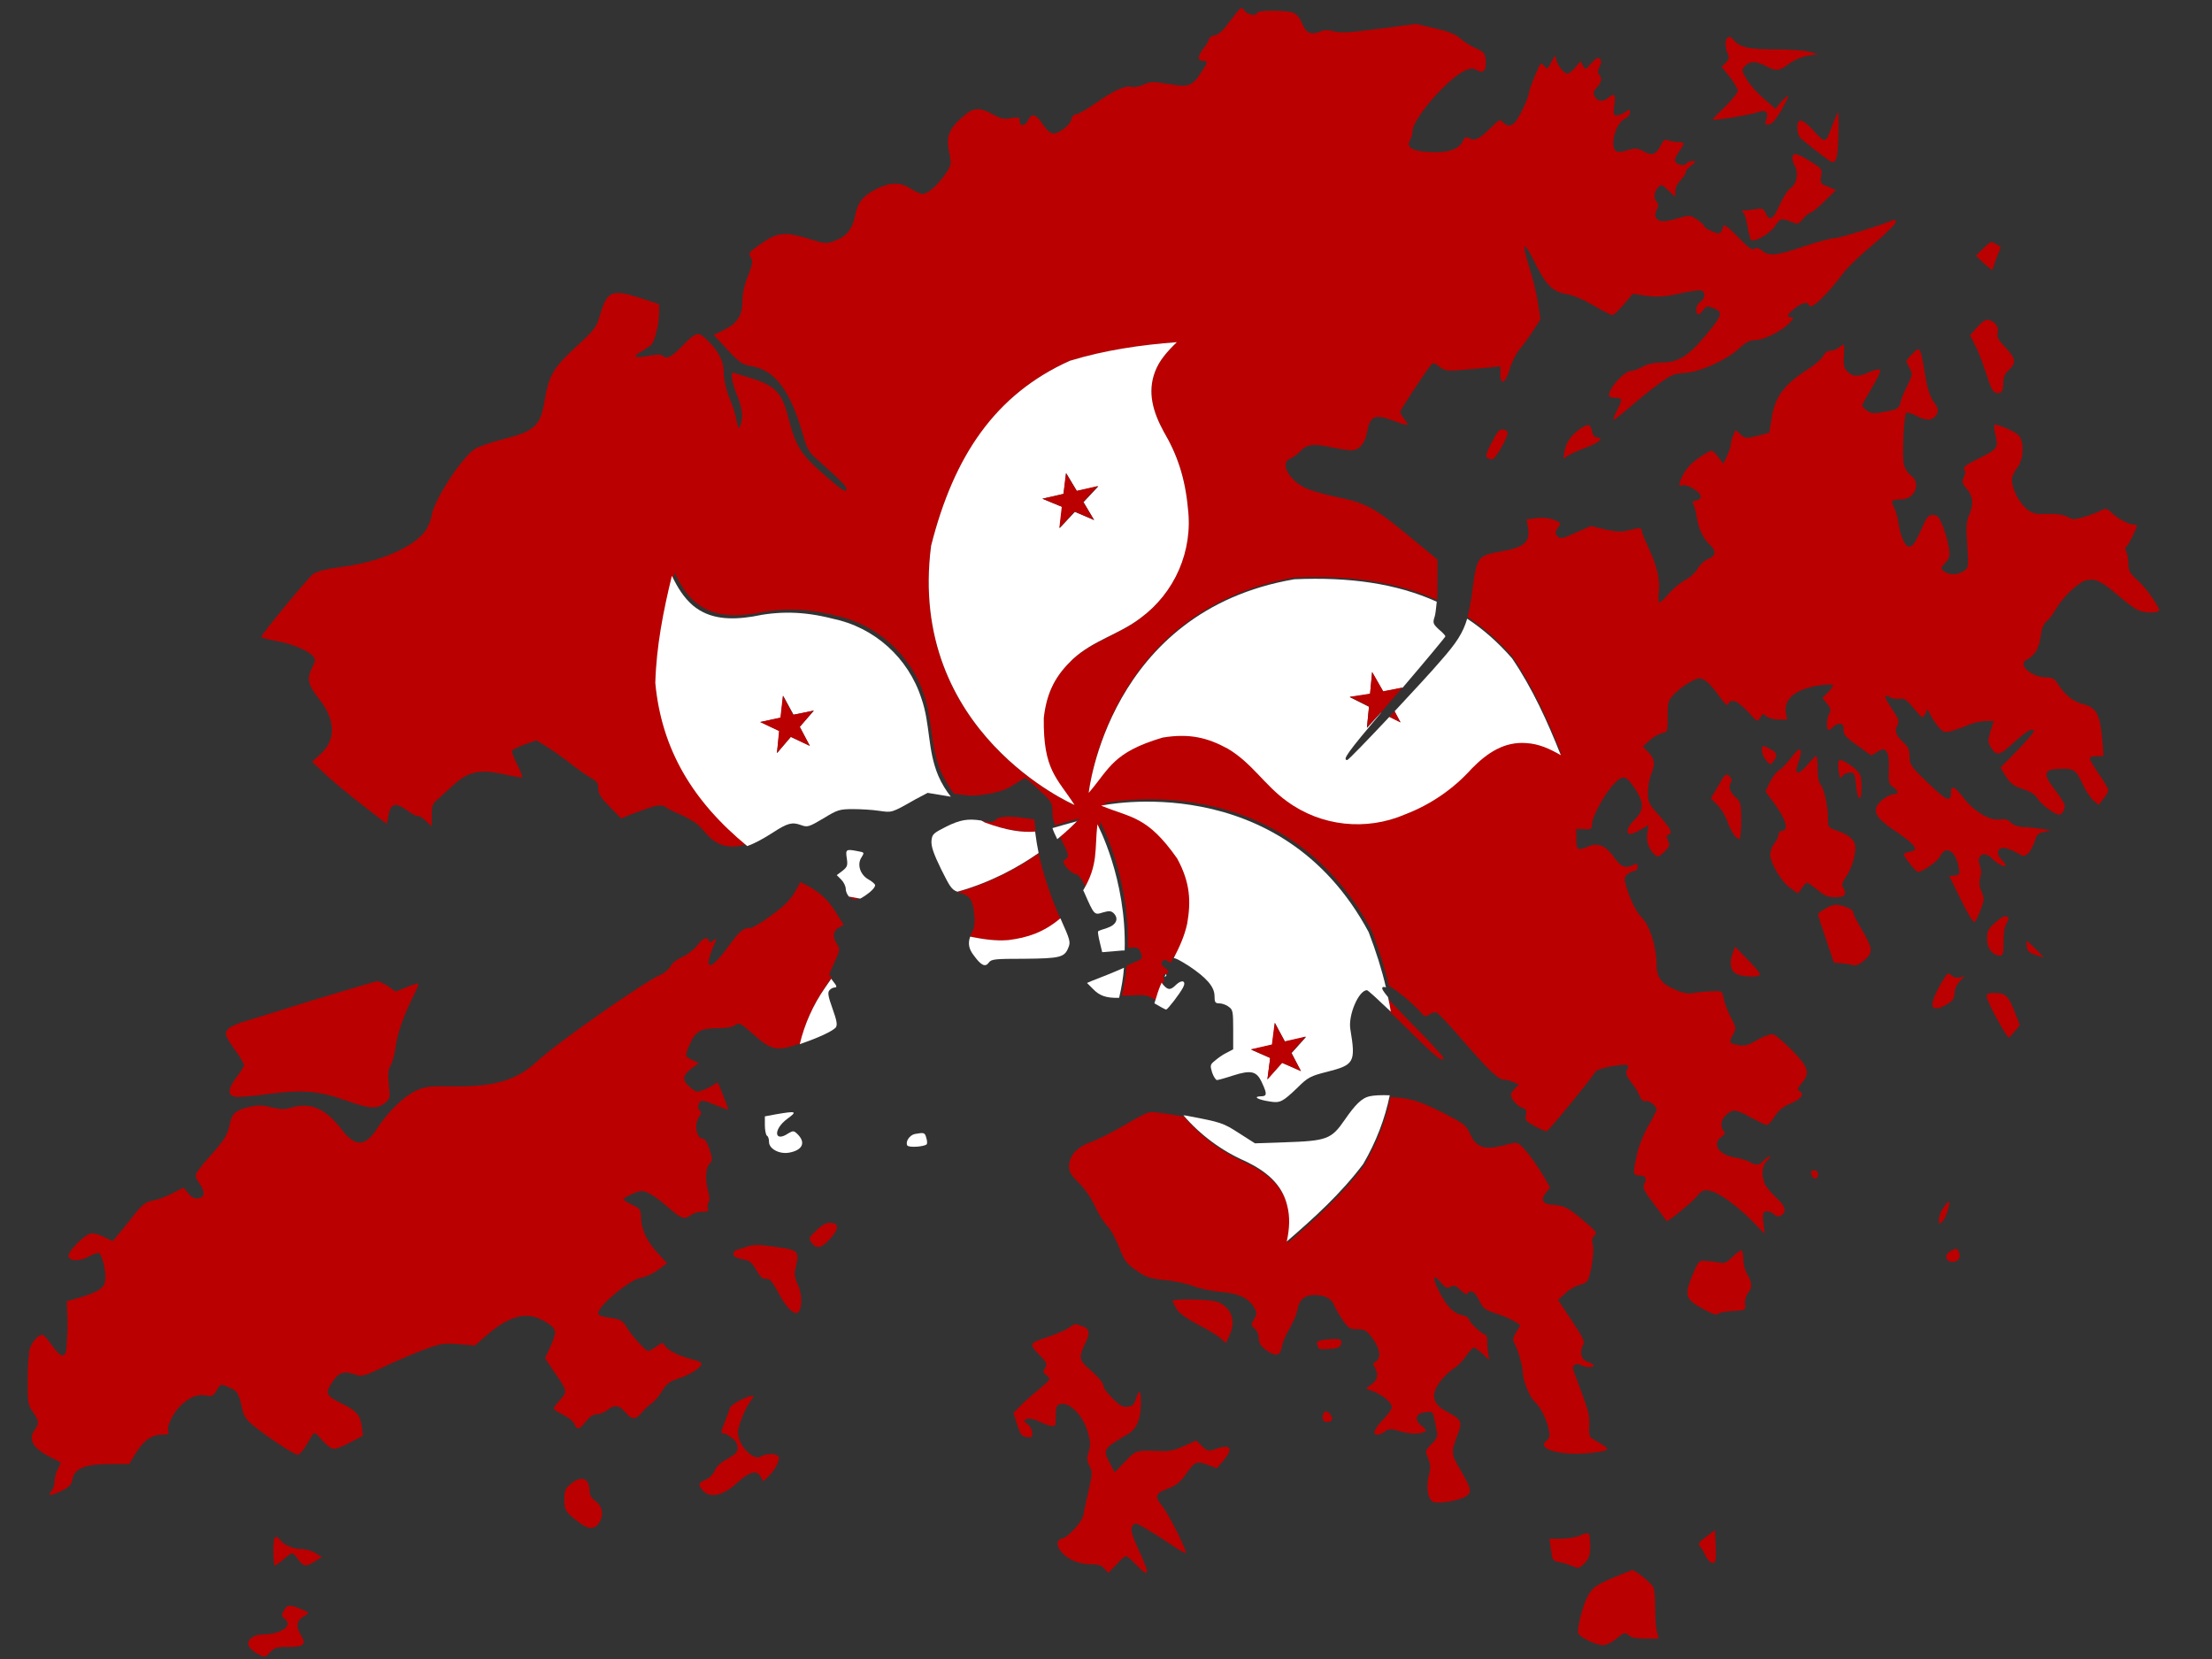 <?xml version="1.0" encoding="utf-8"?>
<!-- Generator: Adobe Illustrator 17.1.0, SVG Export Plug-In . SVG Version: 6.00 Build 0)  -->
<!DOCTYPE svg PUBLIC "-//W3C//DTD SVG 1.1//EN" "http://www.w3.org/Graphics/SVG/1.1/DTD/svg11.dtd">
<svg version="1.1" id="flag-icon-css-hk" xmlns="http://www.w3.org/2000/svg" xmlns:xlink="http://www.w3.org/1999/xlink" x="0px"
	 y="0px" viewBox="0 0 640 480" enable-background="new 0 0 640 480" xml:space="preserve">
<rect x="0" y="0" width="640" height="480" fill="#333333" stroke="none"/>
<g>
	<path fill="#BA0000" d="M565,365.1c1.7,0,2.5-1.4,1.7-3c-0.5-1-0.7-1-2.2-0.2C562.4,362.9,562.8,365.1,565,365.1z"/>
	<path fill="#BA0000" d="M524.1,339.8c0.2,0.7,0.7,1.2,1.1,1.2c0.5,0,0.8-0.5,0.8-1.2c0-0.8-0.4-1.2-1.1-1.2
		C524.1,338.6,523.8,338.9,524.1,339.8z"/>
	<path fill="#BA0000" d="M531.9,261.8c-0.8-0.2-2.3,0.2-3.6,1c-1.3,0.7-2.3,1.5-2.3,1.7s1,3.4,2.3,7.2l2.3,6.8l2,0.2
		c1.1,0.1,2.7,0.3,3.4,0.5c1,0.3,1.9-0.1,3.1-1.1c2.9-2.5,2.9-3.3-0.1-8.6c-1.6-2.6-2.8-5-2.8-5.5
		C536.3,263.3,534.6,262.4,531.9,261.8z"/>
	<path fill="#BA0000" d="M563.8,347.6c-0.1,0-0.8,0.8-1.5,1.8c-0.7,1-1.3,2.5-1.3,3.4c0,1.6,0,1.6,1.1,0.5
		C563.1,352.3,564.5,347.6,563.8,347.6z"/>
	<path fill="#BA0000" d="M581.4,300.2c0.2-0.3,1-1.2,1.7-2l1.3-1.6l-1.5-3.9c-1.8-4.6-2.7-5.4-5.8-5.4c-1.8,0-2.3,0.2-2.3,1
		C574.9,289.9,580.9,300.9,581.4,300.2z"/>
	<path fill="#BA0000" d="M93.1,450.5l-1.9-1.2c-1-0.6-2.8-1.1-4-1.1c-2.3,0-5-1.1-6.2-2.7c-1.4-1.7-1.9-1-1.9,3.3
		c0,2.3,0.2,4.2,0.4,4.2c0.2,0,1.3-0.8,2.5-1.8c1.1-1,2.2-1.8,2.5-1.8c0.3,0,1.1,0.8,1.8,1.8c1.6,2.2,2.2,2.2,4.9,0.5L93.1,450.5z"
		/>
	<path fill="#BA0000" d="M493.7,444.6c-2.3,1.7-2.5,2-1.8,2.9c0.5,0.5,1.2,1.7,1.6,2.7c1,1.9,2.3,2.7,2.8,1.4
		c0.2-0.4,0.2-2.6,0.1-4.8l-0.2-4.1L493.7,444.6z"/>
	<path fill="#BA0000" d="M505.6,368.8c-0.7-1.1-1.2-3-1.2-4.3c0-1.3-0.2-2.5-0.5-2.7c-0.3-0.2-1.4,0.7-2.6,1.8
		c-1.7,1.8-2.3,2-3.9,1.7c-1-0.2-2.7-0.4-3.9-0.5c-2-0.1-2.1,0-3.9,4.3c-2.3,5.7-2,6.8,3.1,9.6c2.7,1.5,4,1.9,4.5,1.4
		c0.4-0.4,2.4-0.7,4.3-0.8c3.6-0.2,3.6-0.2,3.4-1.9c-0.1-0.9,0.2-2.3,0.7-3.1C507.1,372.5,507,371.2,505.6,368.8z"/>
	<path fill="#BA0000" d="M532.4,219.9c-0.2,0-0.4,0.2-0.5,0.4c-0.1,0.3-0.1,1.6,0.1,2.8c0.2,2.1,0.4,2.2,1.1,1.4
		c0.4-0.6,1.4-1,2.2-1c1.2,0,1.4,0.4,1.7,3.6c0.5,4.8,1.6,5.3,1.6,0.7c0-3.1-0.2-3.7-1.6-5.1C535.5,221.3,533.2,219.9,532.4,219.9z"
		/>
	<path fill="#BA0000" d="M578.7,276.5c0.8,0,1-0.6,1-4.1c0-2.6,0.3-4.5,0.9-5.3c0.8-1.3,0.7-2-0.6-2c-0.4,0-1.7,0.9-2.9,2
		c-1.9,1.7-2.2,2.4-2.2,4.6C574.9,274.3,576.5,276.5,578.7,276.5z"/>
	<path fill="#BA0000" d="M515.5,240.4c-0.5,0-0.9,0.5-0.9,1c0,0.6-0.5,1.7-1.2,2.6c-0.7,0.8-1.2,2.3-1.2,3.3c0,2.5,3.4,8.1,6,9.8
		l2,1.4l1.1-1.5c0.6-0.9,1.3-1.6,1.6-1.6c0.2,0,1.6,1,3,2.1c2,1.7,3,2.1,5.2,2.1c2.8,0,3.4-0.9,2.1-3c-0.4-0.5-0.1-1.5,0.9-2.9
		c1.6-2.4,2.7-5.7,2.7-8.4c0-2.2-1.6-3.7-5.4-5c-2.3-0.8-2.5-0.9-2.5-3.3c0-3.7-1.1-8.8-2.1-9.9c-0.6-0.7-0.9-2.3-0.9-4.7
		c0-2-0.2-3.7-0.4-3.7c-0.2,0-1.3,1.1-2.4,2.4c-2.8,3.3-4,3.3-2.9-0.1c1.7-4.9,0.8-5.5-2.2-1.5c-1.1,1.5-2.6,3-3.3,3.4
		c-0.7,0.4-1.9,1.9-2.6,3.4l-1.3,2.7l1.4,1.9C516.6,236.5,517.9,240.4,515.5,240.4z"/>
	<path fill="#BA0000" d="M513.1,220.3c1.3-1.7,1.1-2.6-1-3.6c-2.3-1.2-2.3-1.2-2.3,0.5c0,0.8,0.5,2,1.2,2.8
		C512.2,221.4,512.2,221.4,513.1,220.3z"/>
	<path fill="#BA0000" d="M433.5,124.8c-0.4,0.4-1.4,2.2-2.3,4c-1.3,2.6-1.4,3.3-0.8,3.7c0.4,0.3,1.1,0.4,1.4,0.4
		c1-0.3,4.6-6.6,4.4-7.7C435.9,124.2,434.3,123.9,433.5,124.8z"/>
	<path fill="#BA0000" d="M518.1,54.4c-0.8,0.5-2.2,2.7-3.2,4.9c-1.9,4.3-2.9,4.9-4,2.4c-0.7-1.4-1-1.5-2.9-1.2
		c-1.1,0.2-2.7,0.4-3.3,0.4c-0.8,0-1,0.2-0.4,0.5c0.4,0.3,1,2.1,1.3,4c0.3,1.9,0.8,3.7,1,4c1,0.8,5.5-1.8,6.9-3.9
		c1.6-2.4,1.9-2.5,4.8-1.3c1.9,0.8,2,0.7,3.4-0.9c0.8-1,1.7-1.7,2-1.7c0.4,0,2.2-1.4,4.1-3.3l3.4-3.3l-2.3-1c-2.2-0.8-2.3-1-2-3
		c0.4-2,0.3-2.2-3.1-4.3c-3.7-2.3-4.8-2.6-5.2-1.4c-0.2,0.4,0.1,1.5,0.6,2.5C520.5,50,519.8,53.3,518.1,54.4z"/>
	<path fill="#BA0000" d="M531.8,32.5c-0.1,0-0.8,1.6-1.5,3.4c-2.1,5.7-2.1,5.7-5.4,2.1c-3.4-3.7-4.9-4.1-4.9-1.1
		c0,1.1,0.4,2.4,0.8,2.9c0.7,0.8,6.8,5.6,8.7,6.8c1.7,1.1,2.3-0.7,2.4-7.5C532,35.6,532,32.5,531.8,32.5z"/>
	<path fill="#BA0000" d="M460.6,124.7c-0.5-2.2-1.1-2.2-3.6-0.5c-2.5,1.8-3.9,3.9-4.3,6.3l-0.4,2.2l1.4-0.9c0.8-0.5,3-1.5,4.9-2.2
		c3.9-1.4,5.7-3,3.6-3C461.3,126.5,460.9,126,460.6,124.7z"/>
	<path fill="#BA0000" d="M571.7,100.4c1,1.9,2.3,5.6,3.1,8.1c1,3.2,1.7,4.8,2.5,5.1c1.7,0.5,2.3-0.2,2.3-2.7c0-1.6,0.4-2.7,1.4-3.6
		c2.5-2.3,2.3-3.5-0.7-6.7c-2.2-2.3-2.7-3.3-2.3-4.3c0.4-1.6-0.6-3.1-2.4-3.7c-1-0.3-1.8,0.2-3.5,2L570,97L571.7,100.4z"/>
	<path fill="#BA0000" d="M576.4,78.2l1.2-3.4l1.3-3.4l-1.3-0.7c-1.6-1-1.5-1-3.9,1.3l-2,2l2.3,2.2L576.4,78.2z"/>
	<path fill="#BA0000" d="M502.1,281.6c1.6,1.1,7.1,1.3,7.1,0.3c0-0.4-1.6-2.3-3.6-4.3l-3.6-3.7l-0.6,1.7
		C500.3,278.3,500.6,280.6,502.1,281.6z"/>
	<path fill="#BA0000" d="M618.8,168.2c-2.6-2.3-3-3-3-5.1c0-1.3-0.3-2.9-0.6-3.5c-0.4-0.8-0.4-1.3,0.1-1.5c0.5-0.4,3-5.3,3-6.1
		c0-0.1-0.4-0.2-0.9-0.2c-1.4,0-4.6-1.7-6.4-3.4c-1.5-1.4-1.7-1.4-3.3-0.6c-1,0.5-3.1,1.3-4.8,1.8c-2.8,0.8-3.3,0.8-4.8-0.1
		c-1.2-0.6-3.2-0.9-5.8-0.8c-3.6,0.1-4.2-0.1-6-1.5c-2.2-1.9-4.1-5.7-4.2-8.3c0-1,0.7-2.5,1.5-3.5c1.9-2.3,2.2-7.7,0.4-9.5
		c-1.2-1.2-6.5-3.4-7-3c-0.1,0.2,0,1.6,0.4,3.2c0.8,3.6,0.6,3.8-5.2,6.7c-3.4,1.7-4.3,2.4-3.9,3c0.4,0.5,0.4,1.2-0.1,2.3
		c-0.6,1.4-0.5,1.8,0.9,3.4c1.8,2.2,2,4.3,0.6,7.6c-0.8,1.9-0.9,3.5-0.5,8.7c0.4,6.3,0.4,6.4-1,7.4c-1.7,1.2-4.2,1.3-5.7,0.1
		c-1.1-0.8-1.1-0.9,0.3-2.4c1.2-1.3,1.4-1.9,1.1-4.3c-0.2-1.5-1-4.3-1.7-6.2c-1.2-2.9-1.6-3.4-2.9-3.4c-1.2,0-1.7,0.5-2.6,2.4
		c-2.3,5.3-3.2,6.6-4.1,6.8c-1.3,0.2-2.7-2.8-3.3-6.8c-0.2-1.6-0.8-3.7-1.3-4.6c-1-1.9-0.7-2.3,2-2.3c4.1,0,6-4.8,2.8-7
		c-1-0.8-1.7-2-2-3.4c-0.5-2.8,0.1-14,0.7-14.6c0.2-0.3,1.7,0.1,3.1,0.9c2.9,1.5,4.7,1.3,5.8-0.6c0.5-1,0.4-1.7-0.9-3.5
		c-1.1-1.6-1.9-3.9-2.5-7.9c-1.4-8.3-1.4-8.3-3.7-6c-1,1-1.9,2-1.7,2.3c0.1,0.2,0.5,1.1,1,2c0.8,1.5,0.7,1.9-0.7,4.8
		c-0.9,1.7-1.8,3.9-2,4.8c-0.5,2-0.7,2.1-4.8,2.9c-2.8,0.5-3.7,0.5-4.9-0.4c-0.8-0.5-1.4-1.2-1.4-1.5s1.3-2.6,2.8-5.1
		c1.5-2.5,2.6-4.8,2.4-5.1c-0.2-0.4-1.3-0.2-3,0.5c-3.3,1.5-4.9,1.5-6.5-0.1c-1-1-1.2-1.9-1-4.5c0.1-1.8,0.1-3.3-0.1-3.3
		c-0.2,0-0.8,0.4-1.4,0.9c-0.7,0.5-1.7,0.9-2.5,0.9c-0.8,0-1.6,0.6-2,1.5c-0.4,0.8-2.3,2.5-4.2,3.7c-7,4.4-9.8,8.1-10.7,14.3
		l-0.7,4.2l-3.4,0.9c-3.4,0.8-3.5,0.8-4.9-0.4l-1.4-1.3l-0.7,1.5c-0.4,0.8-0.7,2-0.7,2.6s-0.5,2.1-1.1,3.4l-1.1,2.3l-1.4-1.9
		c-0.8-1.1-1.7-1.9-2-1.9c-0.3,0-1.9,0.8-3.4,1.9c-2.8,1.8-4.8,4.3-5.7,7c-0.4,1.3-0.2,1.4,0.7,1.1c1.4-0.4,5.3,2,5.3,3.3
		c0,0.5-0.6,1-1.3,1.1c-1.1,0.2-1.3,0.4-0.8,1.2c0.3,0.5,0.7,2.3,1,4c0.5,3.2,1.9,6,3.9,7.8c1.7,1.6,1.5,3.1-0.6,3.9
		c-1,0.4-2.3,1.5-3.1,2.8c-0.7,1.2-2.3,2.7-3.6,3.3c-1.3,0.7-3.4,2.4-4.7,3.9s-2.6,2.7-2.8,2.7c-0.2,0-0.3-1.2-0.2-2.7
		c0.5-3.8-0.4-7.8-2.8-12.9c-1.1-2.4-2.1-4.8-2.1-5.2c0-1-0.4-1-3.7-0.2c-2.1,0.6-3.4,0.5-6.8-0.2l-4.2-1l-3.9,1.7
		c-4.3,2-5.1,2.2-6,1c-0.5-0.6-0.4-1.1,0.2-2c1.2-1.6,1.1-1.7-1.3-2.6c-1.4-0.5-3.2-0.6-4.9-0.4l-2.7,0.4l0.4,2.3
		c0.7,4.3-1,5.8-8.1,7c-6.6,1.2-6.7,1.4-8.1,12c-0.4,2.8-0.8,5-1.3,6.9c4.7,3.1,9,6.9,13,11.5c5.9,8.7,10.2,18.2,14.1,28
		c-3.3-1.9-6.4-3.3-10-3.5c-6.3-0.5-11.3,2.8-15.8,7.4c-5.3,5.8-11.8,10.3-19.2,13.2c-11.3,5-24.4,3.6-34.3-3.8
		c-6.4-4.6-10.2-11.1-17.1-15.2c-5.7-3.1-10.9-4.5-18.8-3.2c-14.6,4.3-15.3,8.8-21.4,16c0,0,5.6-52.5,59.5-61.8
		c15.8-0.7,29.4,1.2,41.2,6.5c0.1-1.5,0.1-3.1,0.1-4.7v-7l-8-6.6c-10.4-8.6-12.6-9.7-21.1-11.5c-3.9-0.8-8-2-9.3-2.7
		c-4.8-2.4-7.2-7.3-4.2-8.4c0.7-0.3,2-1.2,2.8-2c1.9-2.2,3.9-2.4,9-1.3c2.5,0.5,5.1,0.9,5.8,0.9c2.3,0,4-1.9,4.6-5.1
		c0.9-5,2.2-5.5,7.9-3.4c4.2,1.6,4.5,1.5,3-0.4c-0.7-0.9-1.3-1.9-1.3-2.2c0-0.5,6.5-10.5,8.7-13.3c0.8-1.1,1-1.1,2.7,0.2
		c1.6,1.2,2.3,1.3,5.7,1c2-0.2,5.6-0.5,7.9-0.7l4-0.4v2.2c0,3.5,1.5,2.7,2.7-1.4c0.6-2,1.9-4.6,3-5.9c1.1-1.3,2.8-3.7,3.9-5.4l2-3.1
		l-0.7-4.7c-0.4-2.6-1.5-7.2-2.5-10.3c-2.5-8-1.7-8.1,2.1-0.4c2.8,5.5,4.8,7.5,8.7,8.1c1.9,0.3,4.9,1.6,7.8,3.3
		c2.7,1.6,5.1,2.8,5.4,2.8c0.4,0,1.8-1.4,3.3-3.1l2.6-3.1l2.7,0.4c3.9,0.7,6.9,0.5,11.9-0.7c2.3-0.5,4.8-0.8,5.2-0.7
		c1.3,0.5,1.2,2.4-0.2,3.3c-0.7,0.4-1.2,1.4-1.2,2.2c0,1.9,0.8,1.9,2,0.2c0.8-1.1,1.2-1.2,2.5-0.7c3.4,1.1,3.2,2.1-1.6,7.8
		c-5.2,6.3-8.2,8.1-13,8.1c-2,0-4,0.4-5.4,1.2c-1.3,0.7-2.7,1.2-3.3,1.2c-2,0-6.5,4.9-6.5,7.2c0,0.3,0.8,0.6,1.8,0.6
		c2.2,0,2.2,0.5,0.5,3.7c-0.7,1.4-1.1,2.5-1,2.7c0.1,0.1,2.1-1.4,4.4-3.4c2.3-2,6.1-5.1,8.4-6.8c3.8-2.8,4.6-3.2,7.9-3.4
		c4.5-0.3,12-3.7,15.7-7.1c1.9-1.8,3.1-2.4,4.6-2.4c2.5,0,7.5-2.5,9.8-4.8c1.3-1.4,1.5-1.8,0.7-1.8c-1.6,0-1.3-0.7,1-2.6
		c2.2-1.7,3.7-2,4.1-0.9c0.5,1.5,4.9-2.6,10.1-9.5c1.1-1.5,5-5.2,8.6-8.2c3.6-3,6.4-5.9,6.4-6.4c0-0.7-0.3-0.8-1-0.4
		c-3.4,1.4-15.2,5.1-16.7,5.1c-1,0-5,1.1-8.9,2.4c-8,2.7-10,2.9-12.1,1.2c-1.1-0.8-1.7-1-2.2-0.5c-0.5,0.5-1.6-0.2-4.3-3
		c-3.3-3.4-4.8-4.5-4.8-3.3c0,0.3-0.2,0.8-0.5,1.3c-0.4,0.7-0.9,0.7-2.7-0.1c-1.2-0.5-2.2-1.1-2.2-1.5c0-0.3-1-1.1-2.1-1.9
		c-2-1.3-2.2-1.3-5.4-0.4c-4,1.2-5.4,1.2-6.3,0.1c-0.5-0.6-0.5-1.2,0-2.4c0.6-1.2,0.6-1.7,0.1-2.3c-1-1-0.9-2.9,0.3-4.2
		c1-1.1,1.1-1,3,0.8l2,1.9v-1.6c0-1,0.6-2.3,1.5-3.2c0.8-0.8,1.5-1.9,1.5-2.3c0-0.4,0.7-1.4,1.6-2c1.5-1.1,1.5-1.3,0.4-1.3
		c-0.7,0-1.4,0.2-1.6,0.6c-0.5,0.8-2.5,0.7-3.2-0.2c-0.5-0.6-0.3-1.3,0.8-3c1.9-2.7,1.9-2.8-0.1-2.9c-1,0-2.2-0.2-2.9-0.5
		c-1-0.4-1.4-0.1-2.1,1.3c-1.4,2.8-2.6,3.3-5,1.9c-1.9-1-2.4-1-4.5-0.4c-3.3,1.1-4.3,0.6-4.3-2.1c0-2.8,1.6-6.2,3.4-7
		c0.7-0.3,1.4-1.1,1.4-1.7c0-1.1-0.1-1.1-1.3-0.2c-0.7,0.5-1.9,1-2.5,1c-1,0-1.1-0.3-0.7-3c0.4-3.2,0.1-3.6-1.8-2.1
		c-1.6,1.3-3.1,1.1-3.9-0.4c-0.5-1-0.4-1.5,0.6-2.6c1.4-1.4,1.6-2.8,0.7-3.7c-0.5-0.5-0.4-1.1,0.1-2.3c0.6-1.2,0.6-1.7,0.1-2.3
		c-0.5-0.5-1.1-0.2-2.5,1.3c-1.7,2-1.7,2-2.4,0.7l-0.7-1.3l-1.5,1.8c-0.8,1-1.9,1.8-2.3,1.8c-1.1,0-3.3-2.9-3.3-4.5
		c-0.1-1-0.4-0.7-1.3,1.1c-1.1,2.2-1.3,2.3-2,1.3c-0.5-0.6-1-1-1.1-0.8c-0.6,0.6-3.4,7.4-3.4,8.3c0,1.3-2.8,7.3-4,8.6
		c-1.2,1.3-2.2,1.4-3.5,0.1c-0.9-1-1.2-0.8-3.7,1.7c-3.1,3.1-4.5,3.8-6.1,2.9c-1-0.5-1.3-0.4-1.9,0.9c-1,2.3-4.4,3.4-9.5,3.1
		c-5.1-0.2-7-1.4-5.7-3.5c0.4-0.7,0.7-1.9,0.7-2.7c0-2,4.1-7.8,8.9-12.5c4.3-4.3,7.8-6.2,9.3-5.2c1.9,1.2,3,0.7,3-1.7
		c0-2.8-0.4-3.4-3.1-4.5c-1.1-0.5-3.1-1.7-4.2-2.7c-1.5-1.3-3.4-2.1-7.5-3l-5.4-1.3l-10.5,1.4c-8.5,1.1-11,1.3-13.1,0.8
		c-1.9-0.5-3-0.5-4.3,0.1c-2.5,1-4,0.3-5.1-2.5c-0.6-1.5-1.5-2.6-2.5-3c-2-0.8-10.5-0.8-10.5,0c0,1.1-2.9,0.6-3.7-0.7
		c-0.8-1.2-0.9-1.1-3.9,2.8c-2,2.8-3.4,4.2-4.6,4.4c-1,0.2-1.7,0.7-1.7,1.1c0,0.5-0.7,1.6-1.5,2.6c-1.8,2.2-1.9,3.7-0.3,3.7
		c1.6,0,1.6,0.3-0.7,3.7c-2,3.2-3.5,3.9-7.2,3.3c-1.3-0.2-3.4-0.5-4.8-0.7c-1.6-0.3-3-0.1-4.5,0.6c-1.2,0.6-2.7,0.8-3.6,0.6
		c-1.7-0.4-5.2,1.2-10.4,4.9c-2,1.4-4.4,2.8-5.2,3c-1,0.2-1.6,0.8-1.6,1.4c0,1.4-3.4,4.2-5.1,4.2c-1,0-1.9-0.8-3.1-2.5
		c-2-3.1-3.3-3.5-4.3-1.4c-0.8,1.8-2.5,2-2.5,0.3c0-1.1-0.2-1.2-2.5-0.8c-2,0.4-3.1,0.1-5.6-1.3c-3.8-2-5.4-1.8-8.7,1.2
		c-3.7,3.3-4.5,5.5-3.6,9.9c0.7,3.5,0.7,3.7-0.9,6.1c-2.3,3.4-5.2,6-6.7,6c-0.7,0-2.3-0.7-3.5-1.5c-3-2-6-1.9-10,0.1
		c-3.9,2-5.4,4-6.1,7.7c-0.7,3.8-2.5,6-5.7,7.2c-2.7,1-2.8,1-8-0.6c-6.5-2-8.7-1.8-13.2,1.3c-4,2.8-4.1,2.9-3.2,4.3
		c0.6,1,0.4,1.9-0.9,5.3c-1.1,2.6-1.6,5.2-1.6,7.2c0,4.1-1.4,6.4-5.2,8.3l-3.1,1.5l4,4.3c3.4,3.7,4.4,4.3,6.7,4.7
		c7,1.1,11.4,6.9,15.2,20.1c1,3.7,1.7,4.9,3.8,6.7c8.1,7.3,8.9,8.1,8.7,9.1c-0.2,0.8-1.7-0.3-6.4-4.4c-6.9-6-8.3-8.3-10.5-16.9
		c-1.8-6.9-3.7-8.9-10.7-11.1c-2.8-0.8-5.1-1.6-5.3-1.6c-0.7,0-0.1,3.4,1.3,6.7c1.5,3.7,1.8,6.4,0.9,8.6c-0.4,1.1-0.5,1-0.9-0.6
		c-0.8-3.7-1-4.3-2.5-8c-0.8-2.2-1.4-4.9-1.4-6.8c0-3.3-1.6-6.4-5.3-9.8c-2.2-2-2.7-1.9-7,2.5c-2.9,3-4.3,3.6-5.4,2.5
		c-0.4-0.4-1.9-0.4-3.8,0c-4.2,0.8-5.2,0.4-2.6-1c1.1-0.7,2.5-1.6,3.1-2.1c1.1-1.1,2.3-6,2.3-9.5v-2.3l-5.8-1.9
		c-8-2.5-9.3-1.9-11.4,5.4c-0.9,3.1-1.5,4-6.9,8.9c-6.6,6.1-7.8,8.3-9,15.4c-1.2,7.5-2.9,9-12.5,11.4c-3.1,0.8-6.6,2-7.7,2.7
		c-3.7,2.3-11.9,14.9-12.5,19.2c-0.2,1.4-1.1,3.5-1.9,4.6c-3.6,4.8-13.3,8.9-24,10.3c-4.5,0.6-7.2,1.3-8.3,2
		c-1.5,1.1-15.1,17.5-15.1,18.3c0,0.2,1.8,0.7,4,1.1c4.7,0.8,9.3,2.7,10.8,4.3c1,1.1,1,1.3-0.2,3.7c-1.5,3.1-1.1,4.7,2.1,8.8
		c4.9,6.2,5,12,0.2,16.2l-2.2,2l3.6,3.4c2,1.9,6.9,6,10.8,9l7.2,5.6l0.4-2c0.7-4.1,2-4.5,5.8-1.7c1.4,1,2.7,1.6,2.8,1.4
		c0.2-0.2,1.2,0.4,2.2,1.3l1.8,1.7v-3.1c0-2.7,0.2-3.4,1.5-4.5c0.8-0.7,2.4-2.2,3.5-3.2c5.4-5.2,8.4-6,16.7-4.1
		c2.3,0.5,4.3,0.8,4.5,0.7s-0.5-1.8-1.5-3.8c-1-1.9-1.6-3.7-1.4-4c0.1-0.2,1.7-1,3.6-1.7l3.4-1.2l3.1,1.9c1.7,1.1,4.9,3.3,7,5
		c2.2,1.7,4.9,3.6,5.9,4.1c1.4,0.8,1.9,1.4,1.9,2.9c0,1.5,0.7,2.7,3.3,5.3l3.3,3.4l3.5-1.4c6.3-2.4,8-2.8,9.2-2
		c0.5,0.4,1.7,1,2.5,1.4c4.9,2.1,7,3.4,8.9,5.8c3.5,4.3,7.5,5.4,13.2,3.3c-15.7-12.9-24.8-27.8-26.6-47.2c0.3-10.6,2.3-20.8,4.8-31
		c1.6,3.4,3.4,6.4,6.1,8.6c4.8,4,10.8,4.2,17.2,3.2c7.5-1.6,14.7-1.6,23.2,0.6c12.1,2.5,21.9,11.4,25.7,23.1
		c2.5,7.4,1.7,14.9,5,22.4c1.1,2.2,2.2,4.2,3.6,6c4.8,0.8,6.1,0.7,10,0.1c3.3-0.6,5.5-1.4,7.4-2.7c1.5-1,3-1.9,3.2-1.9
		s2.1,1.6,4.2,3.6c3.6,3.3,3.7,3.7,3.7,6.3c0,1.2,0.2,2.3,0.8,3.8c2.1-0.6,4.4-1.4,7.1-2c0.1-0.1,0.1-0.1,0.1-0.1v0.1
		c0,0-0.1,0-0.1,0c-0.5,0.5-2.4,2.6-5.7,5.3c0.1,0.2,0.2,0.4,0.3,0.7c2.3,4.6,2.4,4.9,1.4,5.7c-1,0.7-1,0.8,0.1,2.4
		c0.7,0.9,1.9,1.8,2.7,2c0.9,0.2,1.7,1.3,3,3.9c4.4-7.4,3.3-11.6,4.1-19.2v0.1c0,0,8.6,15.8,8,36.5c2.9-0.2,3.1,0,3.7,1.3
		c0.6,1.3,0.5,1.7-0.2,2.2c-0.3,0.2-1.8,0.8-3.8,1.7c-0.3,2.8-0.7,5.8-1.4,8.7c0.8,0,1.6,0,2.5-0.1c4.5-0.2,4.8-0.2,7.7,1.6
		c0,0,0,0,0,0c0.2-0.7,0.4-1.4,0.6-2c0.4-1.4,0.9-2.8,1.5-4.1c-0.6-1-0.4-1.7,0.5-1.7c0.1,0,0.2,0,0.3,0c0.1-0.3,0.2-0.5,0.4-0.8
		c-0.2-0.3-0.6-0.6-1.1-1c-1.1-0.9-1.2-1.3-0.7-1.9c0.6-0.5,0.9-0.6,1.6,0c0.7,0.6,1,0.5,1.3-0.5c0.2-0.8,0.5-1.2,1.2-1.1
		c1.6-3.1,3.1-6.3,3.9-10c1.1-6.4,0.8-11.7-2.9-18.8c-8.7-12.4-13.3-11.8-22-15.3c0,0,51.7-11.3,77.5,36.9c2.1,5.5,3.8,10.8,5,16
		c0.7,0.3,1.8,1.1,3.5,2.4c2.2,1.7,4.6,4,5.4,4.9c1.4,1.7,1.6,1.7,2.8,0.9c0.7-0.5,1.6-0.7,2.1-0.5c0.4,0.1,3.8,3.7,7.5,8
		c7.5,8.7,10.4,11.4,12,11.4c0.6,0,1.9,0.3,2.7,0.7l1.5,0.7l-1.3,1.4c-1.2,1.3-1.2,1.5-0.4,3c0.5,0.8,1.6,1.9,2.5,2.2
		c1.4,0.5,1.6,0.9,1.3,2.2c-0.3,1.4-0.1,1.8,2.5,3.2c1.5,0.8,3.1,1.6,3.5,1.5c0.5,0,12.6-14.8,14.2-17.3c0.5-0.7,5.1-1.8,7.8-1.9
		c1.8,0,1.9,0.1,1.3,1.3c-0.5,1.1-0.4,1.7,1.2,3.8c1.1,1.3,2.2,3.2,2.5,4.1c0.4,1,1,1.5,1.5,1.3c1-0.4,3.3,1.4,3.3,2.4
		c0,0.4-1.1,2.5-2.3,4.6c-1.3,2.2-2.8,5.8-3.3,8.1c-1.3,5.7-1.3,6.4,0.5,6.4c1.8,0,2.4,0.8,1.6,2.3c-0.7,1.3-0.2,2.1,3.5,7
		c1.5,2,2.8,3.7,2.9,3.9c0.2,0.4,7.1-5.2,8.8-7.2c1.4-1.7,1.9-1.9,3.6-1.6c2.7,0.5,7.8,4.2,12.3,8.7l3.7,3.8l-0.4-3.1
		c-0.3-2.5-0.2-3.1,0.7-3.4c0.6-0.2,1.5,0.1,2.2,0.7c0.9,0.8,1.4,1,2.2,0.5c1.7-1.1,1.4-2.5-1.1-4.9c-1.4-1.3-2.9-3-3.4-3.9
		c-1.3-2.5-1.1-5.7,0.5-7.1c0.7-0.7,1-1.2,0.7-1.2c-0.3,0-1.1,0.5-1.7,1.2c-1.3,1.4-2.3,1.5-4.1,0.4c-0.7-0.5-2.7-1-4.2-1.3
		c-4.7-0.7-6.8-3.9-3.9-6c1-0.7,1.2-1.1,0.6-1.7c-1.1-1.1-0.8-3.2,0.7-4.6c1.9-1.8,2.9-1.7,7.3,0.8c2.1,1.1,4.1,2.1,4.5,2.1
		c0.4,0,1.4-1.1,2.3-2.5c1.1-1.8,2.4-2.8,4.5-3.7c3.1-1.3,4.2-2.7,2.7-3.6c-0.8-0.4-0.7-0.7,0.6-2.3c2.5-3,2-4.6-2.8-9.5
		c-2.3-2.3-4.8-4.5-5.4-4.6c-0.7-0.2-2.4,0.3-4.5,1.5c-2.7,1.6-3.8,1.9-5.5,1.6c-2.8-0.5-3-0.7-1.7-3c1-2,1-2-0.7-5.2
		c-0.9-1.8-1.8-4.3-2-5.4c-0.4-2.1-0.4-2.1-3.4-2c-1.7,0.1-4,0.2-5.2,0.5c-1.6,0.3-3,0.1-5.3-0.9c-4.2-1.8-5.5-3.6-5.5-7.5
		c0-4.7-1.9-11-4.1-13.2c-1.9-1.9-3.7-5.7-4.8-9.7c-0.5-1.7-0.4-2.2,0.4-3c0.6-0.5,1.5-1,2-1c0.6,0,1-0.5,1-1.2c0-1-0.2-1.1-1.1-0.6
		c-2.3,1.2-3.6,0.7-5.6-2c-2.3-3.4-4.7-4.5-7.3-3.4c-3.4,1.4-3.7,1.3-3.7-2v-3l2.3,0.1c2,0.1,2.2,0,2.2-1.3c0-2.2,3.5-8.7,6.2-11.6
		c2.8-3,3.6-2.8,6.4,1.4c2.5,3.9,2.5,6-0.2,8.7c-2.2,2.1-2.8,4.2-1.3,4.2c0.5,0,1.9-0.6,3.1-1.3l2.2-1.3l-0.4,2.3
		c-0.4,2.4,0.5,4.9,2.3,6.4c0.8,0.7,1.2,0.5,2.7-1c1.5-1.5,1.6-1.9,1-3.2c-0.5-1.1-0.5-1.5,0.1-1.7c1.4-0.4,0.7-1.7-2.6-5.5
		c-3.1-3.4-3.3-3.9-3.3-6.7c0-1.6,0.4-4,0.9-5.2c1.3-3.1,1.1-4.4-0.7-6.4l-1.7-1.7l2-1.8c1.1-1,2.7-1.9,3.6-2.1
		c1.6-0.3,1.6-0.4,1.6-4.8c0-4.2,0.1-4.6,2-6.6c1.1-1.1,3.2-2.7,4.6-3.4c2.3-1.3,2.7-1.3,4.1-0.5c0.8,0.4,2.5,2.2,3.8,4
		c2,3,3.2,3.9,3.2,2.6c0-0.4,0.6-0.6,1.3-0.6c0.8,0,2.4,1.2,4.2,3.1c2.8,3,2.8,3.1,3.6,1.7c0.7-1.2,0.8-1.2,1.7-0.4
		c0.6,0.5,2.1,1,3.6,1h2.5l-0.4-2c-0.7-4.2,3.3-7.1,10.4-8c1.8-0.2,3.3-0.2,3.3,0.1c0,0.2-0.7,1.2-1.5,2l-1.6,1.6l1.3,1.7
		c1.1,1.3,1.2,1.9,0.7,2.8c-0.8,1.3-1,4.8-0.2,4.8c0.3,0,0.8-0.4,1.3-0.9c0.4-0.5,1.3-0.9,1.9-0.9c0.8,0,1.1,0.4,1.1,1.7
		c0,1.5,0.6,2.2,4,4.6l4,2.9l1.8-1.1c1.8-1,1.9-1,2.7,0.1c0.5,0.7,0.7,2.4,0.6,5.1c-0.1,3.7,0,4.2,1.2,5c1.6,1.1,1.7,2.1,0.4,2.1
		c-1.6,0-4.3,1.9-5.1,3.5c-0.9,2.1,0.4,3.9,5.9,7.5c2.4,1.6,4.6,3.4,4.9,4.1c0.6,1,0.4,1.2-1.2,1.5c-1,0.2-1.8,0.6-1.8,0.8
		c0,0.6,3.6,5.1,4.1,5.1c1.4-0.1,5.7-3,6.4-4.5c1.7-3.4,4.5-1.7,5.4,3.1c0.4,2,0.3,2.2-1.1,2.4l-1.6,0.2l3.4,6.9
		c2.2,4.5,3.6,6.7,4,6.3c0.3-0.3,1.1-1.9,1.7-3.6c1-2.7,1.1-3.1,0.2-5.2c-0.7-1.6-0.7-2.7-0.4-3.9c0.4-1,0.4-2.2,0-3.3
		c-1.3-3.4,1.2-4.8,3.7-2.1c1.3,1.4,3.7,2.5,3.7,1.7c0-0.2-0.6-1-1.3-1.7c-1.5-1.6-1.1-3.3,0.7-3.3c0.7,0,2.3,0.6,3.6,1.3
		c2.2,1.3,2.3,1.3,3.5,0.3c0.6-0.5,1.4-2.1,1.9-3.4c0.5-1.9,1-2.5,2.7-2.8l1.9-0.5l-2.7-0.4c-1.5-0.2-3.8-0.5-5.2-0.5
		c-1.6-0.1-2.8-0.5-3.6-1.3c-0.8-0.9-1.6-1.1-3.3-0.9c-2.8,0.4-7.5-2.4-10.4-6.3c-2.5-3.2-3.6-3.7-3.6-1.7c0,3.2-1.1,2.8-6.6-2.5
		c-5.1-4.9-5.4-5.4-5.4-7.7c0-1.9-0.4-2.8-1.6-3.9c-2.3-2.2-2.8-3.3-2-5c0.7-1.4,0.5-1.9-1.5-4.9c-2.4-3.6-2.5-4.4-0.4-3.3
		c0.7,0.4,1.9,0.5,2.7,0.4c1.1-0.3,1.9,0.2,4,2.7c2.5,3,2.5,3.1,3.3,1.7l0.7-1.4l1.1,2.1c0.6,1.1,1.7,2.7,2.4,3.4
		c1.1,1.2,1.5,1.3,3.5,0.8c1.2-0.4,3.4-1.1,4.9-1.8c1.4-0.6,3.7-1.1,5-1.1h2.3l-1,3c-0.8,2.8-0.8,3.1,0.1,4.6
		c1.7,2.7,2.5,2.5,6.7-1.4c3.8-3.4,5.7-4.5,5.7-3.1c0,0.3-2.2,2.8-4.8,5.5l-4.8,4.9l1.6,2.6c1.3,2,2.2,2.7,4.9,3.6
		c2.3,0.8,3.6,1.6,4.2,2.7c1,1.7,5,4.7,6.3,4.7c0.8,0,1.6-1.3,1.6-2.7c0-0.4-1.2-2.3-2.7-4.3c-3.6-4.6-3.5-6,0.5-6.2
		c4.7-0.3,5.4,0.1,7.2,4c0.9,2,2.3,4.2,3.2,5l1.6,1.4l1.4-1.8c0.8-1,1.4-2.1,1.4-2.5c0-0.4-1.2-2.5-2.7-4.6
		c-1.5-2.2-2.7-4.3-2.7-4.6c0-0.4,0.9-0.6,2-0.6h2l-0.2-3.2c-0.7-8.9-1.6-10.8-5.8-11.9c-2.8-0.7-5.2-2.7-7.2-5.8
		c-1-1.6-1.6-1.9-3.4-1.9c-4,0-8.3-3.6-5.8-5c2.6-1.4,3.7-3.3,4.2-6.7c0.3-2.4,0.8-3.7,1.7-4.5c0.7-0.5,2-2.3,2.9-3.8
		c1.9-3.3,6.4-7.6,8.6-8.1c2.6-0.6,4.3,0.2,8.8,4c2.3,2,5,4,5.9,4.5c1.9,1,5.9,1.1,6.4,0.2C625.2,176.6,621.8,171,618.8,168.2z
		 M310.9,232.9c0,0-48.5-20.9-41.5-75c6.7-26,18.6-43.8,40.1-53.5c10.2-3.1,20.5-4.5,31-5.4c-2.8,2.6-5.1,5.3-6.3,8.5
		c-2.3,6-0.6,11.7,2.5,17.4c3.9,6.6,6.2,13.3,7,22.2c1.4,12.3-3.8,24.3-13.7,31.7c-6.2,4.8-13.5,6.5-19.6,11.9
		c-4.7,4.5-7.5,9.1-8.5,17C301.8,222.9,305.8,225,310.9,232.9z"/>
	<path fill="#BA0000" d="M406.2,296.7c9.3,9.2,11.4,11,11.4,9.3c0-0.3-4.1-4.8-9.2-9.9c-3.2-3.3-5.4-5.6-6.8-7.2
		c0.3,1.4,0.5,2.8,0.8,4.2C403.6,294.1,404.9,295.4,406.2,296.7z"/>
	<path fill="#BA0000" d="M589,276.3l2.4,0.8l-2.4-2.5c-1.3-1.3-2.5-2.4-2.6-2.4s-0.1,0.7,0,1.6C586.5,275.1,587.1,275.7,589,276.3z"
		/>
	<path fill="#BA0000" d="M500.3,224.5c-1-0.8-1.2-0.6-3.1,2.8L495,231l1.9,1.9c1,1,2.3,3.1,2.9,4.8c1,2.8,2.5,5.1,3.5,5.1
		c0.2,0,0.5-2.4,0.5-5.3c0-4.7-0.2-5.5-1.3-6.5c-1.9-1.7-2.5-3.1-1.8-4.4C501.2,225.7,501.1,225.3,500.3,224.5z"/>
	<path fill="#BA0000" d="M499,31c-2,1.9-3.6,3.6-3.5,3.6c0.4,0.4,11.7-1.5,13.3-2.2c2.1-0.8,3,0.1,2.2,2.3c-0.5,1.3-0.4,1.4,0.8,1.3
		c0.9-0.1,2-1.4,3.6-4.1c1.2-2.2,2.1-4,2-4.2c-0.2-0.2-1,0.7-2,1.7l-1.7,2.1l-3.4-3c-1.9-1.6-4.1-4.1-4.9-5.5
		c-1.5-2.6-1.6-2.8-0.5-3.9c1.4-1.5,3.1-1.5,6,0c3.1,1.6,3.9,1.5,6.8-0.7c1.5-1.1,3.7-2,5.4-2.3l2.9-0.4l-2.4-0.7
		c-1.3-0.4-5.7-0.7-9.8-0.7c-7.6,0-10.4-0.6-12.1-2.6c-0.8-1.1-1.4-1.3-2-0.6c-0.7,0.6-0.5,3.1,0.2,4.5c0.5,1,0.4,1.4-0.5,2.5
		l-1.3,1.2l2.4,3c1.3,1.6,2.3,3.4,2.3,4C502.6,27.1,500.9,29.1,499,31z"/>
	<path fill="#BA0000" d="M568.5,282.4l-1.4,0.4c-1,0.2-1.7,0.1-2.5-0.6c-1-1-1.2-0.8-3.3,2.9c-3.4,6-2.8,8.1,1.6,5.7
		c2.1-1.2,2.5-1.7,2.6-3.4c0-1.1,0.6-2.5,1.5-3.5L568.5,282.4z"/>
	<path fill="#BA0000" d="M325.6,325.4c-3.4,2-7.9,4.3-9.9,5c-4.2,1.5-6.4,4-6.4,7.2c0,1.5,0.7,2.5,2.8,4.6c1.7,1.6,3.5,4.3,4.6,6.6
		c1,2.2,2.6,4.8,3.6,5.8c1,1,2.6,3.9,3.5,6.3c1.6,4,2.1,4.7,5,6.7c2.8,2,3.9,2.3,8.3,2.8c2.8,0.2,6.6,1.1,8.4,1.8
		c1.9,0.7,5.3,1.4,7.8,1.6c5,0.4,8.1,1.8,9.6,4.6c0.8,1.4,0.8,1.8-0.1,3.3c-0.9,1.6-0.9,1.7,0.2,2.7c0.7,0.6,1.2,1.7,1.2,2.8
		c0,1.3,0.5,2.2,2.1,3.4c2.8,2,4.1,1.8,4.6-1c0.2-1.2,1.2-3.6,2.2-5.2c1-1.7,2.1-4.2,2.3-5.5c0.5-2.8,2-4.2,4.9-4.2
		c2.9,0,4.9,1,5.6,2.7c0.3,0.8,1.4,2.8,2.5,4.4c1.8,2.6,2.2,2.8,4.3,2.8s2.7,0.3,4.4,2.6c2.2,3,2.6,5.7,1,6.7
		c-0.9,0.5-1,0.8-0.3,1.8c1.1,1.9,0.8,3.5-0.9,4.8l-1.7,1.2l2.4,1c2.9,1.2,5.1,3.2,5.1,4.5c0,0.5-1.1,2-2.3,3.3
		c-2.7,2.7-3.5,4.6-1.9,4.6c0.5,0,1.6-0.4,2.3-1c1.2-0.8,1.6-0.8,4.6,0.1c2.9,0.8,5.5,0.8,7.1-0.1c0.2-0.2-0.2-0.8-1.1-1.5
		c-2.3-1.8-1.9-3.7,1-4c2.4-0.2,2.1-0.7,3.3,5.4c0.3,1.5,0.1,2.2-1.5,3.8c-1.9,1.9-1.9,2-1,4.2c0.7,1.8,0.8,2.7,0.2,4.9
		c-0.8,3.1-0.4,6.4,1,7.5c1.1,0.9,7.6-0.1,9.8-1.5c1.7-1.2,1.6-2-1.7-7.7c-2.7-4.5-2.7-5.1-0.7-10.3c1.4-3.5,1-4.3-3.1-6.4
		c-3.4-1.8-4.5-3.9-3.3-6.6c0.8-2,3.3-4.8,5.6-6.2c0.9-0.6,2.3-2.1,3.2-3.4c0.9-1.3,1.9-2.4,2.2-2.4c0.4,0,1.6,0.9,2.7,1.9
		c1.9,1.9,2,1.9,1.6,0.5c-0.2-0.8-0.4-2.5-0.4-3.8c0.1-1.3-0.2-2.3-0.5-2.3c-0.9,0-4.8-3.7-4.8-4.5c0-0.4-0.7-0.9-1.7-1.1
		c-2.7-0.5-4.6-2.5-6.8-6.7c-2.2-4.3-2-5.7,0.4-2.8c1.4,1.6,1.8,1.7,2.8,1.2c1-0.5,1.5-0.4,2.9,1c1.1,1,1.8,1.4,2,1
		c0.8-1.4,2.2-0.6,3.4,2c1.1,2.3,1.7,2.7,4.7,3.7c1.9,0.5,4.2,1.6,5.3,2.2l1.9,1.2l-1.2,2c-1,1.6-1.1,2.3-0.5,3.3
		c1,1.8,2.4,6.7,2.4,8.3c0,2.4,1.9,7.1,3.3,8.4c1.8,1.6,3.7,5.4,4.2,8.3c0.4,1.8,0.2,2.5-0.6,3.1c-3.1,2.3,3.3,4.3,11.4,3.7
		c2.8-0.2,5.4-0.7,5.8-0.9c0.7-0.5,0.5-0.7-3.9-3.3c-1-0.6-1.1-1.3-1-4c0.1-3.2-0.1-4-4-14.3c-0.9-2.2-0.9-2.7-0.2-3.1
		c0.5-0.3,1.3-0.3,1.9,0.1c1.3,0.7,3.6,0.7,3.6,0.1c0-0.2-0.8-0.8-1.8-1.1c-1.9-0.7-2.4-2.7-1.2-5c0.5-0.9-0.2-2.2-3.4-7l-3.9-5.9
		l2.2-2c1.1-1.1,3-2.1,3.9-2.3c1-0.2,2-0.7,2.3-1.1c1-1.3,2.1-8.1,1.7-10.3c-0.4-1.7-0.2-2.4,0.5-3c0.8-0.6,0.4-1.2-3.3-4.3
		c-4.4-3.7-5.6-4.3-8.8-4.5c-2.8-0.1-3.7-1.4-2.1-3.4l1.3-1.6l-1.6-2.8c-2.1-3.6-5.2-7.9-6.8-9.3c-1.1-1.1-1.4-1.1-5.1-0.1
		c-5.4,1.4-7.8,0.7-9.6-3.2c-1.2-2.7-1.8-3.1-8-6.3c-4.6-2.3-7.9-3.6-10.5-4c-1.5-0.3-3.1-0.4-4.6-0.5c-1.4,6.8-3.9,13.4-7.7,19.9
		c-6.4,8.5-14.1,15.5-22.1,22.4c0.8-3.8,1-7.1,0.1-10.5c-1.5-6.2-6.2-9.9-12-12.7c-6.9-3-13.1-7.6-18-13.4c-4.9-0.9-9.1-1.5-9.6-1.3
		C332.2,321.6,329,323.4,325.6,325.4z"/>
	<path fill="#BA0000" d="M382.7,409.9c0,1.1,0.3,1.5,1.1,1.5c1.6,0,2-0.6,1.3-1.9C384.2,407.9,382.7,408.1,382.7,409.9z"/>
	<path fill="#BA0000" d="M338.4,430.5c1.7-0.7,3.2-1.8,4.3-3.4c3-4.3,3.4-4.5,6.6-3.3l2.8,1l1.7-2c3.1-3.6,2.4-5.1-1.6-3.7
		c-2.7,0.9-2.7,0.9-4.4-0.7l-1.7-1.6l-3.6,1.6c-2.9,1.3-4.2,1.6-7.7,1.4c-6.2-0.2-6.1-0.2-9.3,3.1l-3,3.1l-1.3-2.5
		c-2.2-4.2-2.1-4.3,5.2-8.6c2.5-1.5,3.7-4.3,3.7-9c0-3.9-0.4-4.2-1.5-1c-0.5,1.5-1,2-2.3,2.1c-1.4,0.2-2.3-0.3-4.3-2.3
		c-1.4-1.4-2.7-3-2.7-3.6c0-1-1.6-2.8-4.8-5.6c-2.2-1.9-2.3-3.2-0.7-6.4c1.7-3.4,1.6-4.6-0.7-5.4c-2.3-0.8-1.7-0.9-3.9,0.5
		c-1,0.7-3.6,1.8-5.7,2.5c-5.8,1.9-5.9,2.1-2.9,5.2c2.3,2.3,2.5,2.8,1.8,3.9c-0.7,1-0.6,1.4,0.5,2.2c1.2,1,1.1,1.1-2.3,4
		c-2,1.6-4.5,3.8-5.5,4.9l-1.9,1.9l1.1,3.4c0.9,2.8,1.3,3.4,2.8,3.6c1.4,0.2,1.6,0.1,1.6-1.2c0-0.8-0.6-1.9-1.3-2.5
		c-1.3-1-1.3-1.1-0.2-1.6c0.7-0.2,2.1,0.1,3.7,0.9c3,1.4,4.5,1.6,4.5,0.5c0-0.4,0.1-1.8,0.1-3.1c0.1-2.1,0.3-2.4,1.7-2.6
		c2.6-0.3,6.2,3.6,7.5,8c0.8,3,0.9,3.9,0.3,5.8c-0.6,1.9-0.6,2.5,0.2,4.1c0.9,1.7,0.9,2.2-0.3,7.5c-0.7,3.1-1.4,6.2-1.5,7
		c-0.4,1.8-4.3,6.1-6,6.5c-2.8,0.7-1.2,4.2,2.8,6.3c1.4,0.7,3.6,1.2,5.3,1.2c2.2,0,3.3,0.3,4.1,1.3l1.1,1.2l2.3-2.4
		c1.2-1.4,2.5-2.5,2.8-2.5c0.2,0,1.6,1.1,2.8,2.4c4.1,4.2,4.3,3.3,0.8-4.3c-2.5-5.4-2.6-6.9-0.8-7.5c0.4-0.1,3.7,1.9,7.5,4.3
		c3.7,2.5,6.9,4.5,7,4.3c0.5-0.5-5.4-12.3-7.2-14.1C334,432.8,334.3,432,338.4,430.5z"/>
	<path fill="#BA0000" d="M388.1,388.5c0-1-0.4-1.1-2.2-1.1c-1.3,0.1-2.9,0.2-3.7,0.4c-1,0.2-1.3,0.5-1.1,1.2c0.2,0.5,0.4,1,0.4,1.1
		c0,0.4,3.7,0.3,5.3-0.1C387.6,389.8,388.1,389.2,388.1,388.5z"/>
	<path fill="#BA0000" d="M210.5,422.1c-1.9,1-3.3,2.2-3.7,3.4c-0.5,1.1-1.5,2.2-2.8,2.7c-1.7,0.8-1.9,1-1.4,2
		c1.9,3.5,6,3.1,10.6-1.1c3.7-3.4,5.8-3.9,6.9-1.8l0.7,1.3l1.5-1.4c1.9-1.8,3.4-4.6,3-5.7c-0.4-1-3.6-1.1-5.1-0.1
		c-2.3,1.4-6.7-3.3-6.7-7c0-1.9,2.5-7.8,4-9.5c1.3-1.4,0.1-1.4-3.3,0.2c-1.4,0.7-2.8,1.7-3,2.2c-0.1,0.5-0.8,2.3-1.4,3.9
		c-1.3,3.3-1.4,3.5-0.5,3.5c0.4,0,1.4,0.5,2.4,1.3c1.2,0.8,1.7,1.7,1.7,3C213.4,420.1,212.9,420.7,210.5,422.1z"/>
	<path fill="#BA0000" d="M463.8,476c0.8,0,2.6-0.8,3.9-1.9c2.2-1.8,2.5-1.9,3.5-1c0.7,0.7,2.2,1,4.9,1h3.8l-0.5-2
		c-0.3-1-0.5-4.2-0.5-7c0-2.8-0.2-5.5-0.6-6c-0.8-1.3-5.2-4.8-6-4.8c-0.3,0-2.7,1-5.4,2.1c-5.4,2.3-6.5,3.2-7.8,6
		c-1.4,2.9-2.8,8.9-2.5,10.1C456.9,473.6,461.7,476,463.8,476z"/>
	<path fill="#BA0000" d="M88.3,467.4c1.3-0.7,1.3-0.8-1.1-1.8c-3.3-1.4-4.2-1.4-5.1,0.4c-0.7,1.3-0.7,1.6,0.2,2.3
		c2.7,2-0.9,4.6-6.4,4.6c-2.2,0-4.1,1.2-4.1,2.7c0,0.9,1.4,2.3,3.5,3.3c1.2,0.7,1.6,0.5,2.8-0.8c1.3-1.4,1.9-1.6,5.4-1.6
		c4.6,0,5.3-0.7,3.3-3.9C85.5,470.2,85.9,468.7,88.3,467.4z"/>
	<path fill="#BA0000" d="M460.1,447.2c0-1.9-0.2-3.4-0.6-3.6c-0.3-0.1-1.4,0.2-2.4,0.7c-1,0.5-3.4,0.8-5.3,0.9h-3.5l0.4,2.8
		c0.5,3.6,0.5,3.6,2.5,4c1,0.1,2.6,0.7,3.7,1.1c1.8,0.8,2,0.7,3.6-0.8C459.8,450.8,460.1,450.1,460.1,447.2z"/>
	<path fill="#BA0000" d="M281.9,264.7c0.2,2.2,0.1,3.7-0.7,5.1c-0.2,0.4-0.4,0.8-0.5,1.2c3.5,0.7,7.1,1.3,11,1.1
		c5.7-0.7,10.2-2.2,15.1-6.3c-2.6-5.7-5-13-6.3-18.9c-5.9,4.1-13.8,8.5-23.5,11.2c0.2,0.1,0.5,0.2,0.8,0.2
		C280.7,259.2,281.5,260.4,281.9,264.7z"/>
	<path fill="#BA0000" d="M15,389.2c-1.2-1.7-2.3-3-2.7-3c-1.3,0-3.1,2.1-3.7,4.1c-0.3,1.2-0.6,5.4-0.6,9.2c0,6.4,0.1,7,1.5,9
		c1.7,2.3,1.9,3.4,0.6,5.1c-2.1,2.8-0.6,5.4,4.3,7.9c1.7,0.8,3.2,1.7,3.2,1.7c0,0.1-0.4,1-0.9,1.9c-0.5,1-0.9,2.5-0.9,3.5
		c0,1-0.4,2.3-1,2.9c-1.3,1.4-0.2,1.4,3.1-0.2c2.2-1.1,2.8-1.7,3.1-3.4c0.6-3.1,3.7-4.3,10.9-4.3h5.5l1.6-2.7
		c2.3-3.9,4.8-5.8,7.7-5.8c2,0,2.3-0.2,2-1c-0.6-1.5,1.6-5.8,4.1-7.9c2.5-2.2,4.5-2.9,7-2.4c1.5,0.3,1.9,0.1,2.8-1.4
		c1.2-2.1,1.3-2.1,4.1-0.8c2.1,1,2.3,1.3,3.6,6.9c0.2,0.9,1.1,2.3,2,3.1c3.3,3,13,9.5,13.9,9.3c0.5-0.1,1.6-1.3,2.3-2.6
		c0.8-1.3,1.7-2.8,2-3.3c0.4-0.7,1-0.4,2.7,1.7c1.3,1.4,2.7,2.5,3.4,2.5c0.7,0,2.8-0.8,4.8-1.9l3.6-1.9l-0.3-2.6
		c-0.4-3.3-1.6-4.7-5.8-6.7c-4.5-2.2-4.9-3-2.9-6c1.9-3,3.4-3.5,6.5-2.5c2.2,0.8,2.6,0.7,9.1-2.4c3.7-1.7,9-4,11.6-4.9
		c4.3-1.6,5.3-1.7,9.5-1.4l4.7,0.4l3.1-2.7c6.7-5.9,11.8-7.3,16.7-4.5c3.9,2.2,4.1,2.8,2.2,7.2l-1.7,3.7l2.7,4
		c3.8,5.5,3.8,5.6,1.7,8c-1,1.1-1.9,2.2-1.9,2.5c0,0.3,1.2,1.1,2.7,1.8c1.4,0.7,3,1.9,3.3,2.7c0.8,1.9,1.4,1.7,3.3-0.7
		c1.1-1.4,2.1-2.1,3.1-2.1c0.8,0,2.2-0.5,3.1-1.2c2.1-1.7,3.4-1.5,5.2,0.6c1.9,2.2,3,2.3,4.8,0.1c0.7-0.9,2-2.1,2.9-2.7
		c0.8-0.6,2.2-2.2,3-3.6c1.2-2,2.1-2.7,4.8-3.6c3.3-1.1,6.1-2.9,6.6-4.1c0.1-0.4-1-1-2.4-1.3c-4-1-7.1-2.5-8.1-3.9
		c-0.8-1.2-0.8-1.2-2.6,0.1c-1,0.7-2,1.3-2.3,1.3c-0.8,0-5.1-4.7-6.4-7.1c-0.8-1.4-1.7-2-3.3-2.3c-4.1-0.6-4.8-0.8-4.8-1.6
		c0.1-2.2,9.2-9.8,12.4-10.2c1.3-0.2,3.6-1.3,4.9-2.3l2.6-1.9l-2.3-2.5c-3.2-3.3-5.1-7-5.2-10.4c-0.1-2.7-0.2-2.9-2.6-4
		c-1.4-0.7-2.5-1.4-2.5-1.6c0-0.5,4-2.4,5.2-2.4c1.5,0,4.2,1.6,7.8,4.8c3.7,3.2,4.7,3.6,6.6,2.1c0.6-0.5,2-0.9,3.2-0.9
		c1.6,0,1.9-0.2,1.6-1c-0.2-0.5-0.1-1.3,0.2-1.7s0.4-1.4,0-2.8c-1-3.4-0.9-7,0.2-8.3c1-1,1-1.4,0.1-4.2c-0.6-1.9-1.3-3.1-1.8-3.1
		c-2,0-2.8-4.2-1.2-6.4c0.6-0.8,0.7-1.4,0.3-1.7c-0.7-0.4-0.8-1.5-0.1-2.6c0.4-0.5,1.3-0.4,4.2,0.8c2,0.8,3.8,1.5,4,1.5
		c0.2,0-2.6-7.3-3-7.8c-0.1-0.1-0.6,0.1-1,0.4c-0.4,0.4-1.8,1.1-3,1.6c-2,0.8-2.2,0.8-4-0.7c-2.4-2-2.3-3.4,0.3-5.4l2.2-1.6
		l-1.9-0.9c-2.2-1.1-2.2-1.1-0.7-4.6c1.6-3.7,3.1-4.6,7.9-4.6c2.5,0,4.4-0.3,5.2-0.9c1.1-0.8,1.5-0.7,5.3,2.7
		c5.2,4.6,6.7,4.9,13,2.8c0.2-0.1,0.4-0.1,0.5-0.2c1.4-5.8,3.9-11.4,7.3-16.4c0.6-0.9,1.2-1.8,1.8-2.6l-0.7-1l1.6-3.6
		c1.5-3.4,1.6-3.7,0.7-5.1c-1.4-2-1.2-3.9,0.5-4.8l1.4-0.8l-2.3-3.7c-2.3-3.7-4.7-5.8-8.3-7.7l-1.9-1l-1.2,2.2
		c-0.7,1.3-2,3.1-3.2,4.2c-3,2.8-9,6.9-10.2,6.9c-2,0-3,0.8-6.6,5.8c-5.1,6.9-7,6.5-3.9-0.7c1-2.2,1-2.3-0.1-1.5
		c-0.8,0.7-1.1,0.7-1.3,0.1c-0.5-1.3-1.8-0.8-3.4,1.4c-0.9,1.1-2.8,2.6-4.3,3.3c-1.6,0.7-3,1.8-3.4,2.7c-0.4,0.8-1.8,2-3.2,2.6
		c-4.9,2.2-29.6,19.5-35.3,24.8c-6,5.6-12.5,7.5-24.6,7.3c-7-0.1-8,0.1-10.6,1.3c-3.6,1.7-8,6.1-10.9,10.5c-3.7,5.8-6.5,6-10.7,0.5
		c-4.5-5.8-8.7-7.7-14.2-6.2c-2.2,0.7-3.3,0.6-6,0c-2.6-0.7-3.9-0.7-6.5-0.1c-3.7,0.8-5,2-5.5,4.9c-0.6,3.1-1.6,4.7-5.9,9.5
		c-2.2,2.4-4,4.8-4,5.3s0.5,1.7,1.3,2.7c1.5,2.2,1.3,3.8-0.6,4c-1,0.2-1.9-0.3-2.8-1.4l-1.4-1.7l-3.1,1.6c-1.7,0.9-4.2,1.9-5.6,2.1
		c-2.1,0.4-3,1-5.2,3.7c-1.4,1.8-3.5,4.4-4.6,5.7l-2,2.4l-2.7-1.3c-1.9-0.9-3.1-1.1-4-0.8c-2,0.7-6.3,5.3-6.1,6.4
		c0.3,1.6,3.4,1.6,6,0.1c1.3-0.7,2.5-1.1,2.9-0.9c0.8,0.5,1.8,4.4,1.8,7c0,2.8-1.3,3.9-6.7,5.6l-4.5,1.3l0.2,4.5
		c0.1,2.5,0,5.9-0.2,7.6C19.3,393.2,17.9,393.3,15,389.2z"/>
	<path fill="#BA0000" d="M230.8,379.8c1.3-0.8,1.4-5.1,0.1-8c-1.1-2.5-1.2-3.2-0.5-5.8c0.9-3.9,0.4-4.4-5.7-5.2
		c-5.5-0.8-6.7-0.8-9.2,0.1c-1,0.4-2.2,0.7-2.5,0.8c-0.4,0.1-0.8,0.6-0.8,1.1c0,0.8,0.5,1.1,3.7,1.8c1.1,0.2,2,1.2,3,3
		c1.1,1.9,1.8,2.5,2.8,2.4c1-0.1,1.7,0.7,3.5,4C227.3,378.1,229.7,380.5,230.8,379.8z"/>
	<path fill="#BA0000" d="M240.2,358.4c2.5-2.8,2.7-4.4,0.2-4.6c-1.2-0.1-2.3,0.4-4.1,2.1c-2.3,2.2-2.4,2.3-1.5,3.6
		C236.2,361.5,237.7,361.2,240.2,358.4z"/>
	<path fill="#BA0000" d="M170.6,431.6c0-3.9-2.3-4.9-5.4-2.3c-1.6,1.3-1.9,2-1.9,4.3c0,3.4,0.2,3.7,3.6,6.4c3.1,2.5,4.9,2.7,6.3,0.8
		c1.6-2.2,1.2-4.9-0.8-6.4C171.3,433.6,170.6,432.6,170.6,431.6z"/>
	<path fill="#BA0000" d="M352,376.6c-2.3-0.7-12.7-0.9-12.7-0.2c0,0.3,0.5,1.3,1.1,2.3c0.7,1.2,2.8,2.7,6.1,4.5
		c2.8,1.4,5.8,3.2,6.6,4l1.6,1.4l1.1-2.4C357.8,382,356.1,378,352,376.6z"/>
	<path fill="#BA0000" d="M299.6,240.6l-0.3-3.5l-2.7-0.4c-4.8-0.7-7.7-0.5-8.5,0.5c-0.6,0.7-1.3,0.8-2.9,0.5
		c-0.4-0.1-0.8-0.2-1.2-0.2c0.4,0.2,0.7,0.4,1.1,0.6C291.7,240.3,296,240.9,299.6,240.6z"/>
	<path fill="#BA0000" d="M247.2,260.2c0.5,0,1.1-0.2,1.8-0.5c-1.1-0.2-2.2-0.4-3.3-0.6C246.1,259.8,246.7,260.2,247.2,260.2z"/>
	<path fill="#BA0000" d="M114.4,303.3c0.5-4,2.2-9,5-14.7c1.1-2.1,1.8-3.9,1.7-4c-0.1-0.2-1.7,0.3-3.4,1l-3.2,1.3l-2.3-1.6
		c-1.3-0.8-2.7-1.5-3.1-1.4c-0.4,0-8.6,2.5-18.3,5.4c-9.6,3-18.9,5.9-20.6,6.4c-1.7,0.5-3.6,1.4-4.2,2c-1.2,1.3-0.9,2.1,2.5,6.8
		c1.1,1.6,2.1,3.3,2.1,3.7s-1,1.9-2.1,3.4c-2.5,3.2-2.8,5.2-0.6,5.7c0.8,0.2,4.9-0.1,9.2-0.7c10.2-1.4,15.1-1,22.7,1.7
		c6.9,2.5,9.2,2.7,11.5,0.9c1.6-1.3,1.6-1.4,1.2-5.4c-0.3-3.2-0.2-4.4,0.5-5.5C113.5,307.5,114.1,305.3,114.4,303.3z"/>
	<path fill="#FFFFFF" d="M310.4,190.7c6-5.5,13.3-7.1,19.6-11.9c9.9-7.3,15.2-19.4,13.7-31.7c-0.8-8.8-3.1-15.6-7-22.2
		c-3.1-5.7-4.8-11.4-2.5-17.4c1.2-3.2,3.5-5.8,6.3-8.5c-10.5,0.8-20.9,2.3-31,5.4c-21.5,9.7-33.5,27.4-40.1,53.5
		c-7,54.1,41.5,75,41.5,75c-5.1-7.9-9.1-10.1-8.9-25.2C302.9,199.8,305.7,195.2,310.4,190.7z M301.6,154.6v-0.3V154.6z M301.6,144.3
		l6.1-1.4l0.8-6l3.1,5.2l6.2-1.4l-4.3,4.6l3.1,5.2l-5.6-2.4l-4.4,4.7l0.8-6.1L301.6,144.3z"/>
	
		<line fill="none" stroke="#BA0000" stroke-width="0" stroke-linecap="round" stroke-linejoin="round" x1="301.6" y1="154.6" x2="301.6" y2="154.3"/>
	<polygon fill="#BA0000" points="306.5,152.8 310.9,148 316.5,150.4 313.4,145.2 317.7,140.6 311.5,142 308.4,136.9 307.7,142.9 
		301.6,144.3 307.2,146.6 	"/>
	<path fill="#FFFFFF" d="M374.5,167.6c-53.9,9.2-59.5,61.8-59.5,61.8c6.1-7.1,6.9-11.7,21.4-16c7.9-1.3,13.1,0.1,18.8,3.2
		c7,4.1,10.7,10.6,17.1,15.2c9.9,7.3,23,8.7,34.3,3.8c7.3-2.8,13.9-7.3,19.2-13.2c4.5-4.6,9.5-7.9,15.8-7.4c3.6,0.2,6.7,1.6,10,3.5
		c-3.9-9.8-8.2-19.3-14.1-28c-4-4.6-8.3-8.4-13-11.5c-1.2,4.1-3.1,7-7.5,12c-2.8,3.3-8.3,9.2-13.5,14.8l1.7,3.2l-3.2-1.6
		c-6.3,6.7-11.9,12.5-12.2,12.5c-1.5,0,0.1-2.2,9.8-13.7l-0.1,0l-4,4.4l0.6-6.1l-5.6-2.8l5.9-0.9l0.6-6.3l3.2,5.6l5.6-1.1
		c7-8.2,12.4-14.7,12.4-14.9c0-0.2-0.8-1.1-1.9-2c-1.7-1.6-1.8-1.9-1.2-3.7c0.2-0.6,0.4-2.3,0.6-4.3
		C404,168.8,390.4,166.9,374.5,167.6z M387.4,197.6h-0.3H387.4z"/>
	
		<line fill="none" stroke="#BA0000" stroke-width="0" stroke-linecap="round" stroke-linejoin="round" x1="387.1" y1="197.6" x2="387.4" y2="197.6"/>
	<path fill="#BA0000" d="M403.5,205.8c-0.5,0.5-1,1-1.5,1.6l3.2,1.6L403.5,205.8z"/>
	<path fill="#BA0000" d="M397,194.4l-0.6,6.3l-5.9,0.9l5.6,2.8l-0.6,6.1l4-4.4l0.1,0c1.2-1.4,2.4-2.9,3.9-4.5
		c0.8-0.9,1.5-1.8,2.3-2.7l-5.6,1.1L397,194.4z"/>
	<path fill="#FFFFFF" d="M337.3,281.8c-0.1,0.3-0.2,0.5-0.4,0.8C337.5,282.5,337.6,282.2,337.3,281.8z"/>
	<path fill="#FFFFFF" d="M334,290.3c1.7,1,3.2,1.8,3.4,1.8c0.5-0.1,3.9-4.5,4.9-6.4c1-1.9-0.3-2.4-2-0.8c-1.6,1.6-2.3,1.6-3.6,0.2
		c-0.3-0.3-0.5-0.6-0.6-0.8c-0.6,1.3-1.1,2.7-1.5,4.1C334.4,289,334.2,289.7,334,290.3z"/>
	<path fill="#FFFFFF" d="M318.6,233.1c8.7,3.6,13.3,2.9,22,15.3c3.8,7,4,12.4,2.9,18.8c-0.8,3.7-2.3,6.9-3.9,10
		c0.8,0.1,2,0.8,4.4,2.3c5.1,3.4,7.4,6,7.4,8.7c0,1.8,0.2,2.1,1.4,2.1c0.7,0,2,0.4,2.7,1c1.2,0.8,1.3,1.4,1.3,6.6v5.7l-1.9,1
		c-1.1,0.5-2.6,1.6-3.4,2.3c-1.4,1.1-1.4,1.4-0.8,3.4c0.4,1.2,1.1,2.2,1.4,2.2s2.5-0.6,4.6-1.3c5.3-1.7,6.9-1.3,8.4,2
		c1.6,3.4,1.5,4-0.4,4c-2.3,0.1-0.7,1,2.7,1.5c3,0.5,3.7,0.1,8-4c3-3,3.8-3.4,8.6-4.6c7.8-2,8.3-2.7,6.7-12.3
		c-0.7-4,2.4-11.3,4.8-11.3c0.3,0,3.1,2.6,6.9,6.2c-0.2-1.4-0.5-2.8-0.8-4.2c-1.4-1.7-1.9-2.5-1.6-2.8c0.2-0.2,0.5-0.2,1,0
		c-1.2-5.2-2.9-10.5-5-16C370.3,221.8,318.6,233.1,318.6,233.1z M371.8,291.7l-0.2-0.2L371.8,291.7z M376.4,309.9l-5.5-2.4l-4.2,4.8
		l0.8-6.2l-5.5-2.4l6.1-1.4l0.8-6.3l2.9,5.4l6.1-1.4l-4.2,4.7L376.4,309.9z"/>
	<path fill="#FFFFFF" d="M360.4,336c5.8,2.8,10.5,6.5,12,12.7c0.9,3.4,0.7,6.8-0.1,10.5c8-6.9,15.7-13.9,22.1-22.4
		c3.8-6.5,6.3-13.1,7.7-19.9c-2.4-0.1-4.6,0-5.9,0.3c-2.2,0.5-4.1,2.4-7.2,6.9c-3.8,5.5-5.1,6-17.2,6.4l-8.7,0.3l-4.7-3
		c-4.5-2.9-5.1-3.1-14.6-4.9c-0.5-0.1-0.9-0.2-1.4-0.2C347.3,328.4,353.5,333,360.4,336z"/>
	
		<line fill="none" stroke="#BA0000" stroke-width="0" stroke-linecap="round" stroke-linejoin="round" x1="371.6" y1="291.5" x2="371.8" y2="291.7"/>
	<polygon fill="#BA0000" points="371.7,301.3 368.8,295.9 368,302.2 361.9,303.6 367.5,306.1 366.7,312.3 371,307.5 376.4,309.9 
		373.6,304.6 377.8,299.9 	"/>
	<path fill="#FFFFFF" d="M268.1,331.1c0.2-0.2,0.2-1-0.1-1.9c-0.4-1.5-0.6-1.6-3.3-1.1c-1.5,0.3-2.8,2.2-2.2,3.3
		C262.9,332.1,267.3,331.8,268.1,331.1z"/>
	<path fill="#FFFFFF" d="M231.4,302.1c5.3-1.8,9.4-3.7,10.4-4.8c0.5-0.7,0.4-1.8-0.9-5.4c-1.3-3.6-1.5-4.8-0.9-5.4
		c0.4-0.5,1.1-0.8,1.6-0.8c0.6,0,0.5-0.5-0.5-1.7l-0.6-0.8c-0.6,0.9-1.2,1.7-1.8,2.6C235.3,290.7,232.8,296.2,231.4,302.1z"/>
	<path fill="#FFFFFF" d="M315.9,283.8l-1.4,0.6l1.7,1.7c1.9,2,3.8,2.7,7.6,2.6c0.7-3,1.2-5.9,1.4-8.7
		C322.5,281.2,318.8,282.7,315.9,283.8z"/>
	<path fill="#FFFFFF" d="M280.7,271c-0.7,2-0.4,3.6,1.1,5.5c2.1,2.9,3.3,3.4,4.3,2c0.7-1,1.8-1.1,10.3-1.1
		c10.3-0.1,11.6-0.4,12.7-3.2c0.7-1.6,0.5-2.3-2.2-8.3c0-0.1-0.1-0.1-0.1-0.2c-4.9,4.1-9.5,5.6-15.1,6.3
		C287.8,272.3,284.3,271.7,280.7,271z"/>
	<path fill="#FFFFFF" d="M317.5,238.5L317.5,238.5c-0.8,7.4,0.3,11.7-4.1,19.1c0.1,0.2,0.2,0.4,0.3,0.6c2.9,6.6,2.9,6.6,5.4,5.8
		c1.8-0.5,2.3-0.5,3.1,0.2c1.6,1.6,0.8,3.4-1.9,4.3c-1.3,0.4-2.5,0.8-2.6,1c-0.1,0.1,0.1,1.5,0.5,3.1l0.7,2.9l4.8-0.4
		c0.7-0.1,1.2-0.1,1.7-0.1C326,254.2,317.5,238.5,317.5,238.5z"/>
	<path fill="#FFFFFF" d="M227.8,323.7c3-2.2,2.6-2.3-3.3-1.3l-3.2,0.6v2.6c0,1.4,0.3,2.8,0.6,3c0.4,0.2,0.6,1,0.6,1.8
		c0,2,3,3.6,5.8,3.1c3.9-0.7,4.9-2.9,2.5-5.3c-1.1-1.1-1.3-1.1-2.7-0.3C224,330.7,223.6,326.8,227.8,323.7z"/>
	<path fill="#FFFFFF" d="M253.2,256.1c0-0.3-0.9-1.1-2-1.7c-2.4-1.4-3.3-4.4-1.9-6.4c0.8-1.3,0.8-1.4-1-1.7c-3.5-0.7-3.7-0.6-3.3,2
		c0.3,2.1,0.2,2.5-1.3,3.7l-1.6,1.2l1.3,1.3c0.7,0.7,1.3,1.9,1.3,2.7c0,0.7,0.4,1.6,0.9,2.2c1.1,0.2,2.2,0.4,3.3,0.6
		C250.9,258.9,253.2,257.1,253.2,256.1z"/>
	<path fill="#FFFFFF" d="M266.6,202.1c-3.8-11.8-13.6-20.6-25.7-23.1c-8.6-2.2-15.7-2.2-23.2-0.6c-6.4,1-12.4,0.8-17.2-3.2
		c-2.7-2.3-4.5-5.3-6.1-8.6c-2.5,10.2-4.5,20.4-4.8,31c1.8,19.3,10.9,34.3,26.6,47.2c2.2-0.8,4.6-2.1,7.4-3.9
		c4.3-2.8,5.6-3.1,8.1-2.2c1.9,0.7,2.3,0.6,6.5-1.9c4.1-2.5,4.7-2.7,8.6-2.7c2.3,0,5.7,0.2,7.6,0.5c3.7,0.5,3.4,0.7,10.4-3.3
		l3.6-1.9l6,1c0.3,0,0.5,0.1,0.7,0.1c-1.4-1.8-2.6-3.7-3.6-6C268.3,217,269.2,209.5,266.6,202.1z M234.4,221l0.2,0.1L234.4,221z
		 M231.4,210.3l2.9,5.5l-5.5-2.6l-4,4.7l0.7-6.4l-5.5-2.6l5.9-1.2l0.7-6.4l3,5.5l5.9-1.2L231.4,210.3z"/>
	<path fill="#FFFFFF" d="M311.6,237.6c-2.7,0.7-4.9,1.4-7.1,2c0.3,0.9,0.8,2,1.4,3.2C309.2,240.1,311.1,238.1,311.6,237.6z"/>
	<path fill="#FFFFFF" d="M311.7,237.4c0,0,0,0-0.1,0.1C311.7,237.6,311.7,237.5,311.7,237.4L311.7,237.4z"/>
	<path fill="#FFFFFF" d="M299.6,241.4l-0.1-0.8c-3.6,0.3-7.9-0.2-14.5-2.6c-0.4-0.2-0.7-0.4-1.1-0.6c-3.9-0.6-6.1-0.2-10,1.7
		c-3.9,2-4.2,2.2-4.4,4.2c-0.1,1.6,0.6,3.7,2.8,8.2c2.5,5,3,5.9,4.7,6.5c9.7-2.7,17.6-7.1,23.5-11.2
		C300.1,244.8,299.8,243,299.6,241.4z"/>
	
		<line fill="none" stroke="#BA0000" stroke-width="0" stroke-linecap="round" stroke-linejoin="round" x1="234.4" y1="221" x2="234.6" y2="221.1"/>
	<polygon fill="#BA0000" points="226.5,201.3 225.8,207.6 219.9,208.9 225.4,211.5 224.8,217.9 228.8,213.2 234.3,215.8 
		231.4,210.3 235.4,205.6 229.5,206.8 	"/>
</g>
</svg>
